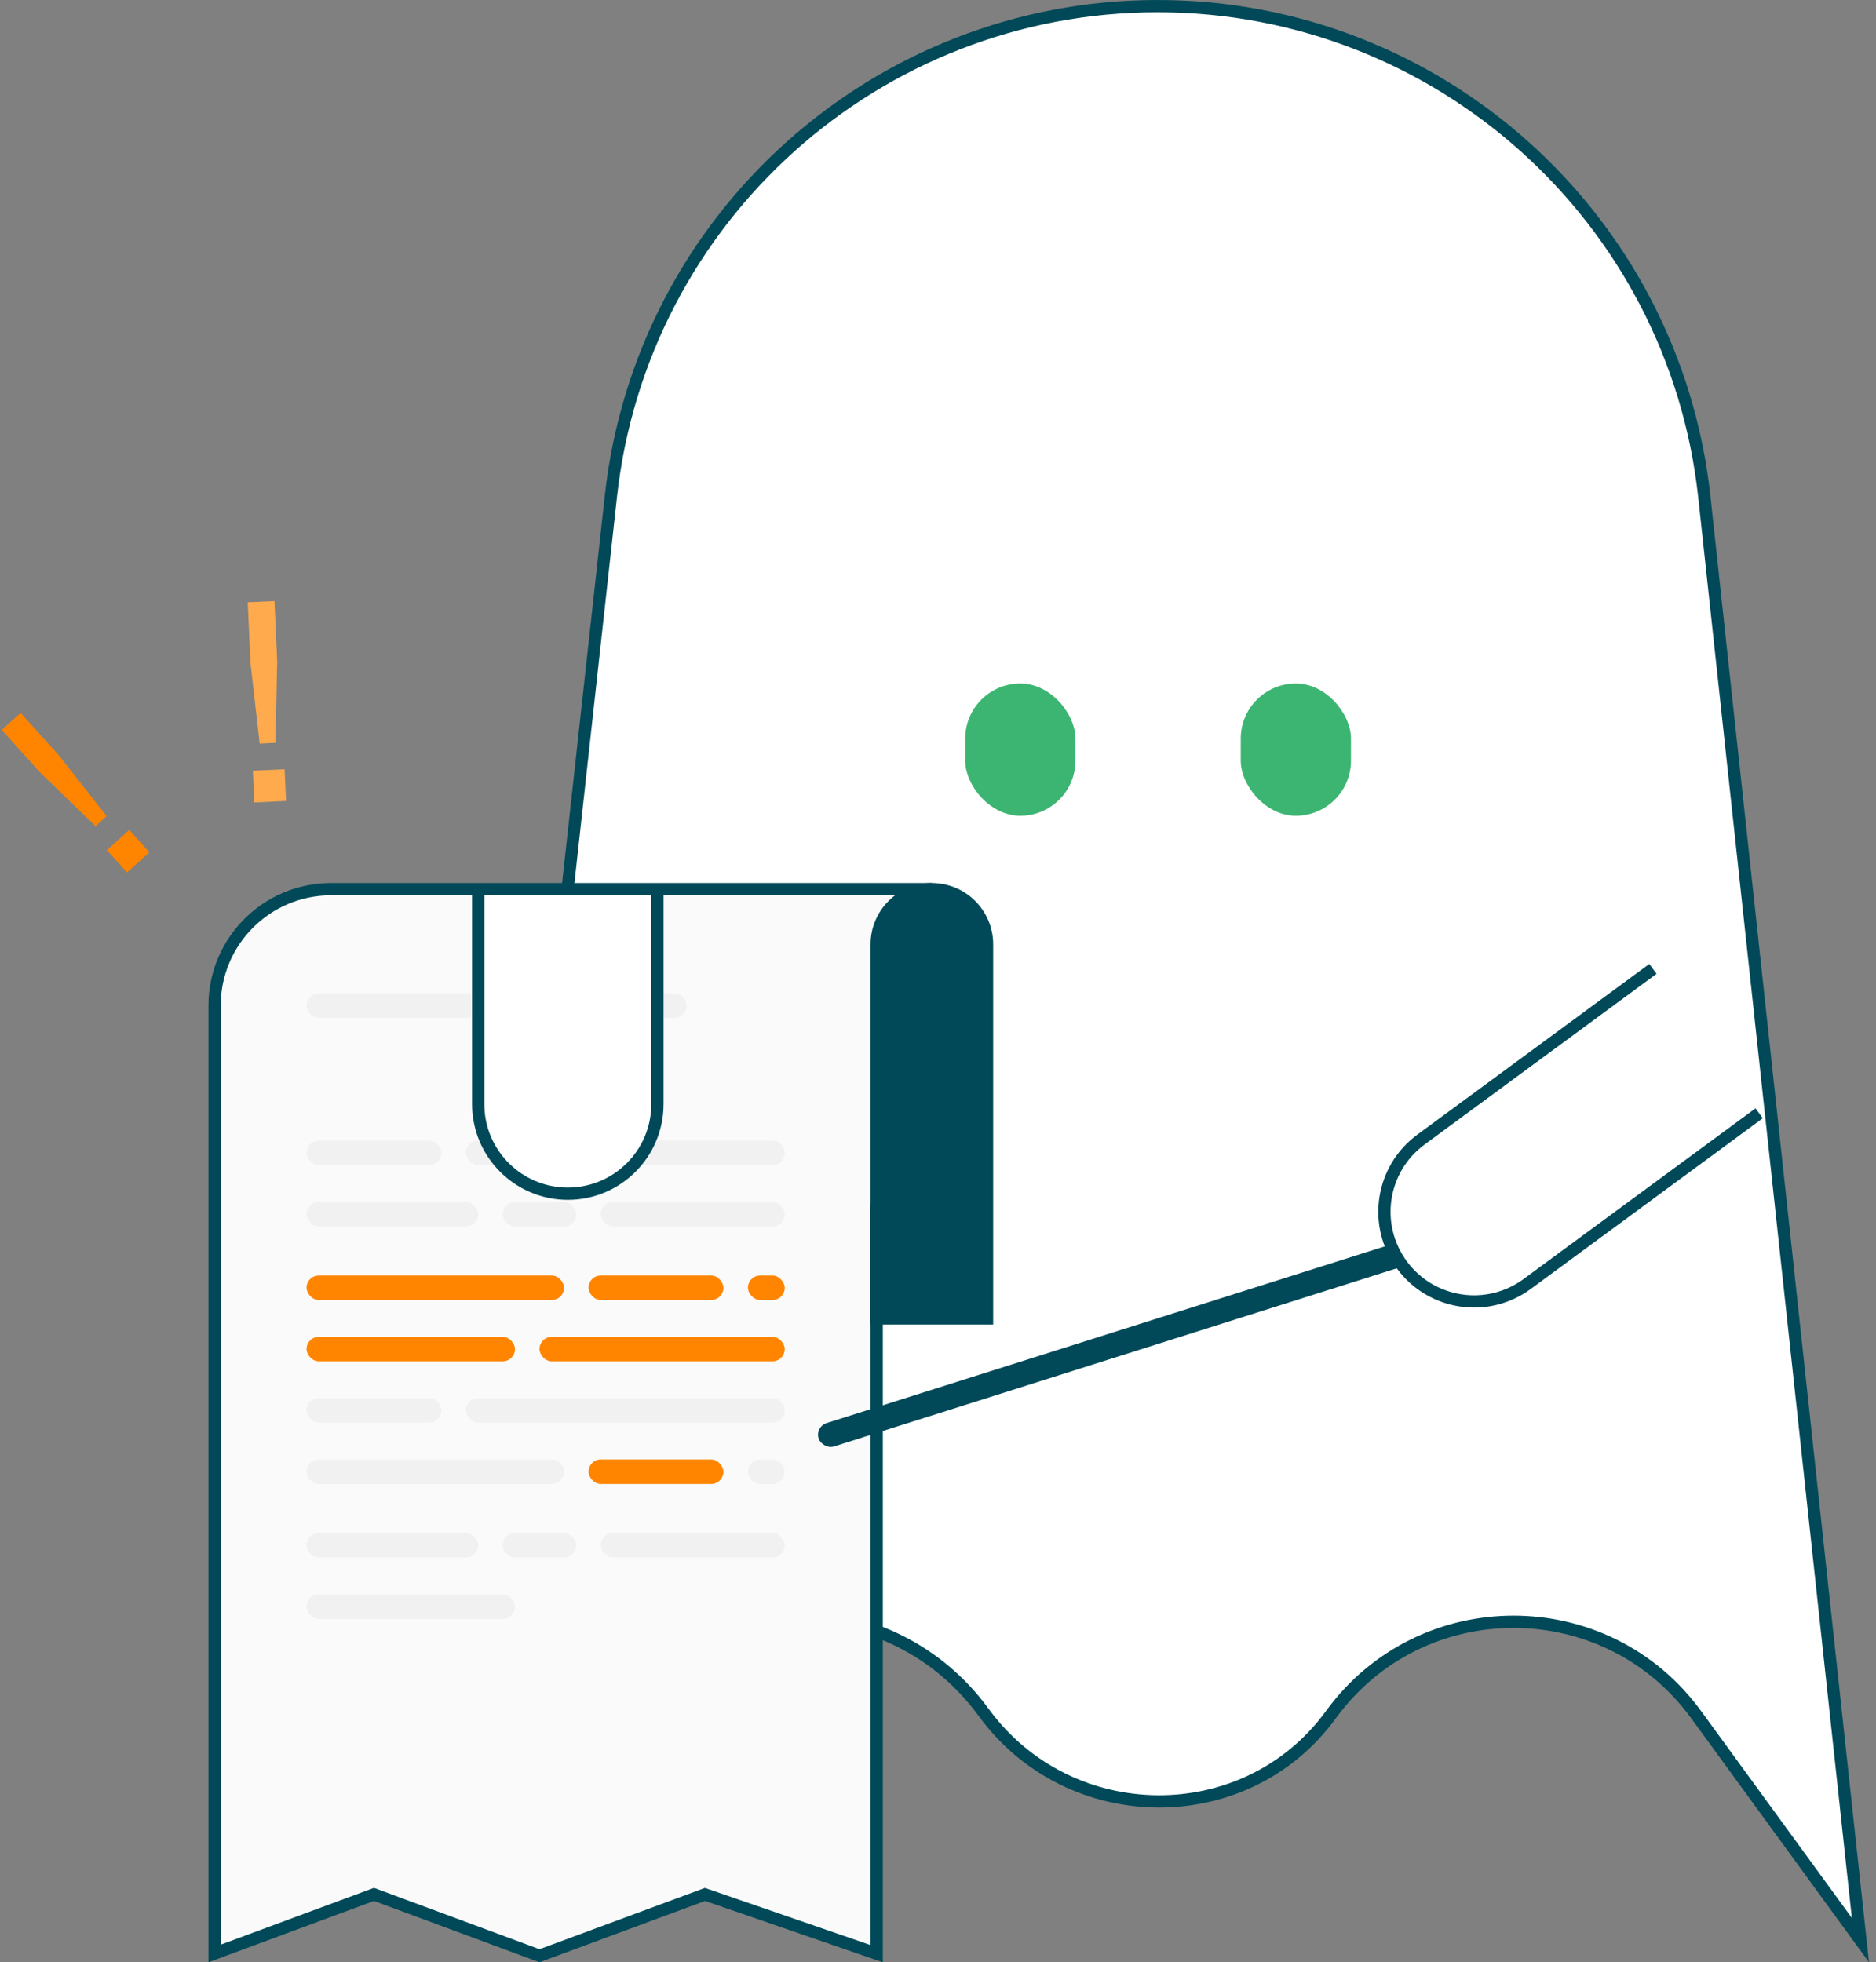 <svg width="153" height="160" viewBox="0 0 153 160" fill="none" xmlns="http://www.w3.org/2000/svg">
<rect x="0" y="0" width="153" height="160" fill="#808080" stroke="none"/>
<path d="M49.825 40.439C52.331 17.707 71.538 0.5 94.408 0.5C117.313 0.5 136.539 17.758 139.002 40.53L151.729 158.192L138.337 139.814C130.975 129.709 115.903 129.709 108.54 139.814C101.583 149.362 87.185 149.18 80.216 139.616C72.892 129.565 57.844 129.074 50.134 138.857L37.161 155.319L49.825 40.439Z" fill="white" stroke="#014958"/>
<path d="M30.326 154.531L17.5 159.282V82C17.5 76.753 21.753 72.5 27 72.5H75.5V98.677H72H71.5V99.177V159.299L57.663 154.527L57.494 154.469L57.326 154.531L44 159.467L30.674 154.531L30.5 154.467L30.326 154.531Z" fill="#FAFAFA" stroke="#014958"/>
<path d="M71 77C71 74.239 73.239 72 76 72C78.761 72 81 74.239 81 77V108H71V77Z" fill="#014958"/>
<rect x="25" y="81" width="31" height="2" rx="1" fill="#F1F1F1"/>
<rect x="25" y="109" width="17" height="2" rx="1" fill="#FF8500"/>
<rect x="44" y="109" width="20" height="2" rx="1" fill="#FF8500"/>
<rect x="25" y="104" width="21" height="2" rx="1" fill="#FF8500"/>
<rect x="48" y="104" width="11" height="2" rx="1" fill="#FF8500"/>
<rect x="61" y="104" width="3" height="2" rx="1" fill="#FF8500"/>
<rect x="25" y="98" width="14" height="2" rx="1" fill="#F1F1F1"/>
<rect x="41" y="98" width="6" height="2" rx="1" fill="#F1F1F1"/>
<rect x="49" y="98" width="15" height="2" rx="1" fill="#F1F1F1"/>
<rect x="25" y="93" width="11" height="2" rx="1" fill="#F1F1F1"/>
<rect x="38" y="93" width="26" height="2" rx="1" fill="#F1F1F1"/>
<rect x="25" y="130" width="17" height="2" rx="1" fill="#F1F1F1"/>
<rect x="25" y="119" width="21" height="2" rx="1" fill="#F1F1F1"/>
<rect x="48" y="119" width="11" height="2" rx="1" fill="#FF8500"/>
<rect x="61" y="119" width="3" height="2" rx="1" fill="#F1F1F1"/>
<rect x="25" y="125" width="14" height="2" rx="1" fill="#F1F1F1"/>
<rect x="41" y="125" width="6" height="2" rx="1" fill="#F1F1F1"/>
<rect x="49" y="125" width="15" height="2" rx="1" fill="#F1F1F1"/>
<rect x="25" y="114" width="11" height="2" rx="1" fill="#F1F1F1"/>
<rect x="38" y="114" width="26" height="2" rx="1" fill="#F1F1F1"/>
<path d="M46.309 97.332C42.272 97.332 39 94.06 39 90.024L39 73L53.618 73L53.618 90.024C53.618 94.06 50.346 97.332 46.309 97.332Z" fill="white"/>
<path d="M39 73L39 90.024C39 94.06 42.272 97.332 46.309 97.332V97.332C50.346 97.332 53.618 94.06 53.618 90.024L53.618 73" stroke="#014958"/>
<rect x="78.719" y="55.73" width="8.989" height="10.787" rx="4.494" fill="#3CB572"/>
<rect x="101.191" y="55.73" width="8.989" height="10.787" rx="4.494" fill="#3CB572"/>
<rect x="66.461" y="116.336" width="54.139" height="2" rx="1" transform="rotate(-17.562 66.461 116.336)" fill="#014958"/>
<path d="M114.331 103.138C111.939 99.887 112.636 95.312 115.887 92.92L134.808 79L143.47 90.775L124.55 104.694C121.298 107.086 116.723 106.39 114.331 103.138Z" fill="white"/>
<path d="M134.808 79L115.887 92.92C112.636 95.312 111.939 99.887 114.331 103.138V103.138C116.723 106.39 121.298 107.086 124.55 104.694L143.47 90.775" stroke="#014958"/>
<path d="M7.791 67.363L3.272 62.987L0.143 59.515L1.681 58.129L4.81 61.601L8.695 66.548L7.791 67.363ZM10.361 71.139L8.717 69.315L10.541 67.672L12.184 69.495L10.361 71.139Z" fill="#FF8500"/>
<path d="M21.178 60.63L20.427 54.036L20.203 49.109L22.385 49.01L22.609 53.937L22.46 60.572L21.178 60.63ZM20.742 65.429L20.625 62.842L23.212 62.724L23.33 65.312L20.742 65.429Z" fill="#FFAA4C"/>
</svg>

